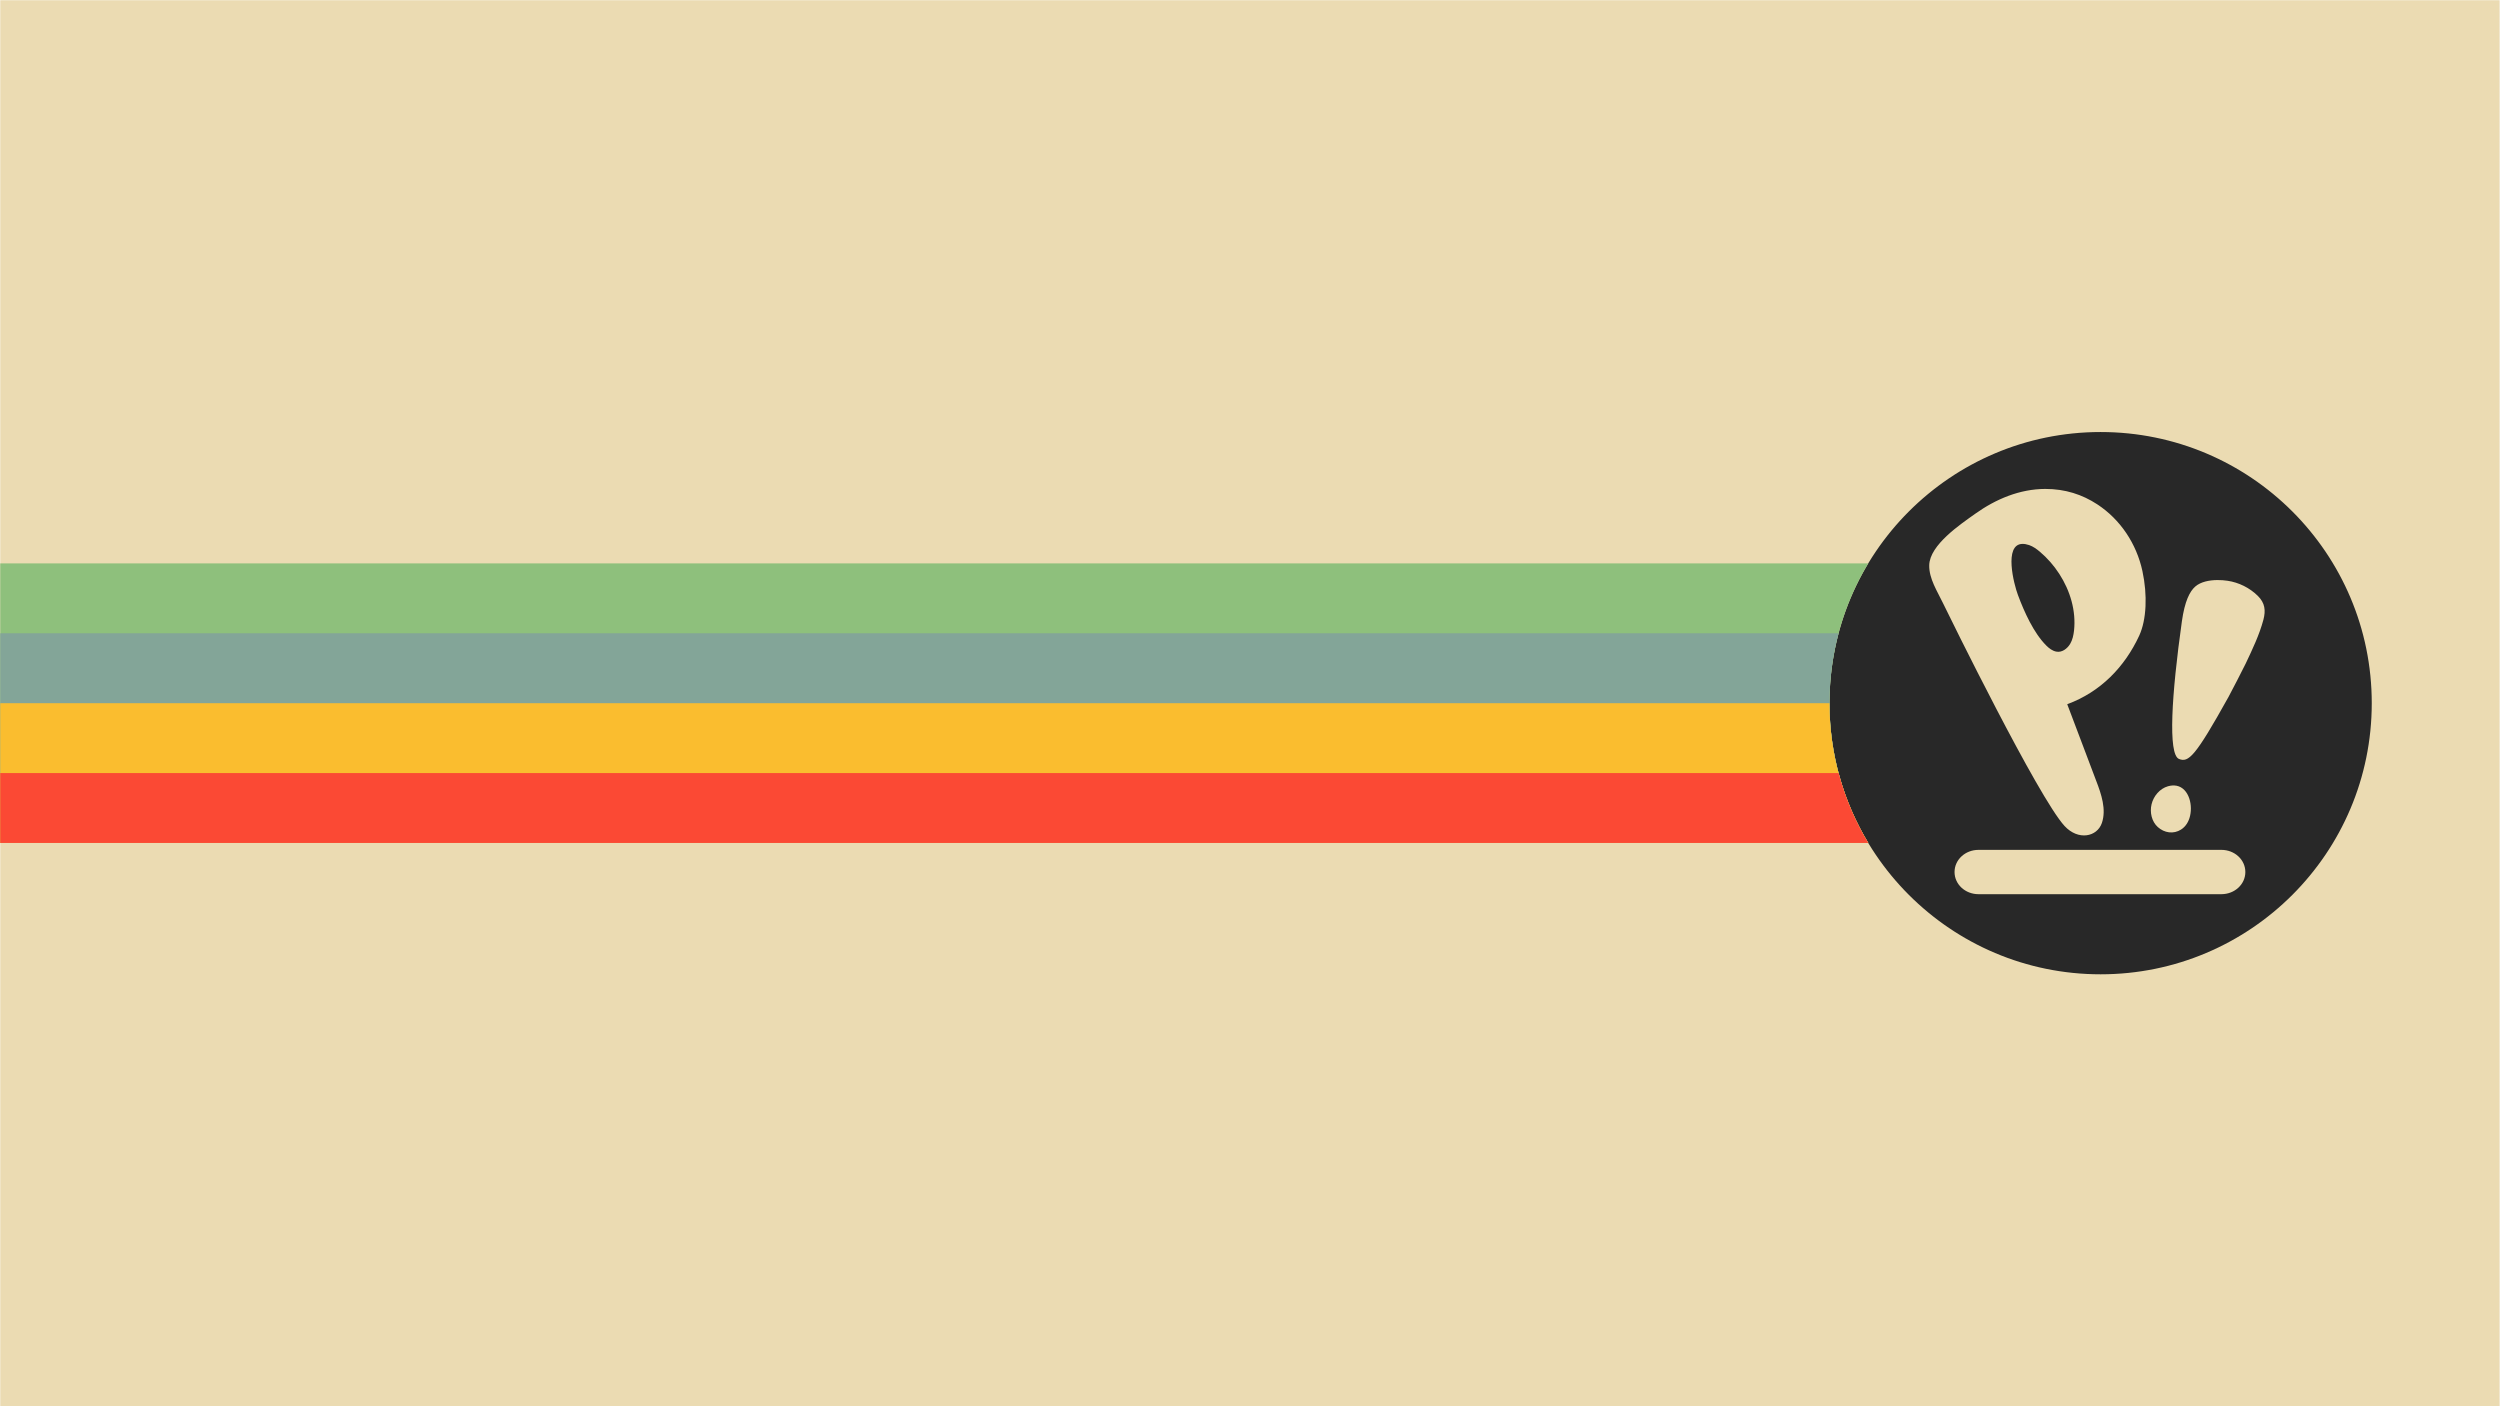 <?xml version="1.0" encoding="UTF-8" standalone="no"?>
<svg
   xmlns:dc="http://purl.org/dc/elements/1.1/"
   xmlns:cc="http://creativecommons.org/ns#"
   xmlns:rdf="http://www.w3.org/1999/02/22-rdf-syntax-ns#"
   xmlns:svg="http://www.w3.org/2000/svg"
   xmlns="http://www.w3.org/2000/svg"
   xmlns:xlink="http://www.w3.org/1999/xlink"
   xmlns:sodipodi="http://sodipodi.sourceforge.net/DTD/sodipodi-0.dtd"
   xmlns:inkscape="http://www.inkscape.org/namespaces/inkscape"
   version="1.1"
   id="svg5033"
   xml:space="preserve"
   width="1920"
   height="1080"
   viewBox="0 0 1920 1080"
   sodipodi:docname="gruvbox-light-popos-scalable.svg"
   inkscape:version="1.0.1 (3bc2e813f5, 2020-09-07)"
   inkscape:export-filename="/home/fjall/1577101987penguin-silhouette-3-freesvg.org.png"
   inkscape:export-xdpi="96"
   inkscape:export-ydpi="96"><defs
     id="defs5037"><marker
       style="overflow:visible"
       id="Arrow1Lstart"
       refX="0"
       refY="0"
       orient="auto"
       inkscape:stockid="Arrow1Lstart"
       inkscape:isstock="true"><path
         transform="matrix(0.8,0,0,0.8,10,0)"
         style="fill:#c53d3d;fill-opacity:0.795;fill-rule:evenodd;stroke:none;stroke-width:1pt;stroke-opacity:1"
         d="M 0,0 5,-5 -12.5,0 5,5 Z"
         id="path2155" /></marker><clipPath
       clipPathUnits="userSpaceOnUse"
       id="clipPath5049"><path
         d="M 0,600 H 600 V 0 H 0 Z"
         id="path5047"
         inkscape:connector-curvature="0" /></clipPath><marker
       style="overflow:visible"
       id="Arrow1Lstart-5"
       refX="0"
       refY="0"
       orient="auto"
       inkscape:stockid="Arrow1Lstart"
       inkscape:isstock="true"><path
         transform="matrix(0.8,0,0,0.8,10,0)"
         style="fill:#c53d3d;fill-opacity:0.795;fill-rule:evenodd;stroke:none;stroke-width:1pt;stroke-opacity:1"
         d="M 0,0 5,-5 -12.5,0 5,5 Z"
         id="path2155-3" /></marker><clipPath
       clipPathUnits="userSpaceOnUse"
       id="clipPath5049-5"><path
         d="M 0,600 H 600 V 0 H 0 Z"
         id="path5047-6"
         inkscape:connector-curvature="0" /></clipPath><marker
       style="overflow:visible"
       id="Arrow1Lstart-1"
       refX="0"
       refY="0"
       orient="auto"
       inkscape:stockid="Arrow1Lstart"
       inkscape:isstock="true"><path
         transform="matrix(0.8,0,0,0.8,10,0)"
         style="fill:#c53d3d;fill-opacity:0.795;fill-rule:evenodd;stroke:none;stroke-width:1pt;stroke-opacity:1"
         d="M 0,0 5,-5 -12.5,0 5,5 Z"
         id="path2155-8" /></marker><clipPath
       clipPathUnits="userSpaceOnUse"
       id="clipPath5049-7"><path
         d="M 0,600 H 600 V 0 H 0 Z"
         id="path5047-9"
         inkscape:connector-curvature="0" /></clipPath><linearGradient
       x1="112.499"
       y1="6.137"
       x2="112.499"
       y2="129.347"
       id="path1082_2_"
       gradientUnits="userSpaceOnUse"
       gradientTransform="translate(287,-83)"><stop
         id="stop193"
         style="stop-color:#ffffff;stop-opacity:0"
         offset="0" /><stop
         id="stop195"
         style="stop-color:#ffffff;stop-opacity:0.275"
         offset="1" /><midPointStop
         offset="0"
         style="stop-color:#FFFFFF"
         id="midPointStop197" /><midPointStop
         offset="0.5"
         style="stop-color:#FFFFFF"
         id="midPointStop199" /><midPointStop
         offset="1"
         style="stop-color:#000000"
         id="midPointStop201" /></linearGradient><linearGradient
       x1="541.335"
       y1="104.507"
       x2="606.912"
       y2="303.14"
       id="linearGradient2544"
       xlink:href="#path1082_2_"
       gradientUnits="userSpaceOnUse"
       gradientTransform="matrix(-0.394,0,0,0.394,357.52,122.002)" /><linearGradient
       id="linearGradient3388"><stop
         id="stop3390"
         style="stop-color:#000000;stop-opacity:0"
         offset="0" /><stop
         id="stop3392"
         style="stop-color:#000000;stop-opacity:0.371"
         offset="1" /></linearGradient><linearGradient
       x1="490.723"
       y1="237.724"
       x2="490.723"
       y2="183.964"
       id="linearGradient4416"
       xlink:href="#linearGradient3388"
       gradientUnits="userSpaceOnUse"
       gradientTransform="matrix(0.749,0,0,0.749,-35.46,91.441)" /></defs><sodipodi:namedview
     pagecolor="#ffffff"
     bordercolor="#666666"
     borderopacity="1"
     objecttolerance="10"
     gridtolerance="10"
     guidetolerance="10"
     inkscape:pageopacity="0"
     inkscape:pageshadow="2"
     inkscape:window-width="1920"
     inkscape:window-height="1052"
     id="namedview5035"
     showgrid="false"
     inkscape:zoom="0.44631377"
     inkscape:cx="953.66605"
     inkscape:cy="374.41197"
     inkscape:window-x="0"
     inkscape:window-y="28"
     inkscape:window-maximized="1"
     inkscape:current-layer="g5041"
     inkscape:document-rotation="0"
     inkscape:snap-global="false"
     showguides="true"
     inkscape:guide-bbox="true"
     fit-margin-top="0"
     fit-margin-left="0"
     fit-margin-right="0"
     fit-margin-bottom="0"
     inkscape:snap-bbox="false"
     inkscape:bbox-paths="false"
     inkscape:object-paths="true"><inkscape:grid
       type="xygrid"
       id="grid997"
       originx="765.494"
       originy="-129.701" /></sodipodi:namedview><g
     id="g5041"
     inkscape:groupmode="layer"
     inkscape:label="penguin-clipart-publicdomainvectors.org"
     transform="matrix(1.333,0,0,-1.333,765.494,670.299)"><g
       id="g956"
       transform="translate(46.384,0.711)" /><g
       id="g944"
       transform="translate(96.726,0.711)" /><g
       id="g983"
       transform="translate(46.384,890.947)" /><g
       id="g985"
       transform="translate(96.726,890.947)" /><g
       id="g1489"><path
         id="rect835"
         style="fill:#ebdbb2;fill-opacity:1;fill-rule:nonzero;stroke-width:78.727;stroke-linecap:round;stroke-linejoin:round;paint-order:stroke markers fill"
         d="m -574.121,502.724 h 1440 v -810 h -1440 z" /><path
         style="color:#000000;font-style:normal;font-variant:normal;font-weight:normal;font-stretch:normal;font-size:medium;line-height:normal;font-family:sans-serif;font-variant-ligatures:normal;font-variant-position:normal;font-variant-caps:normal;font-variant-numeric:normal;font-variant-alternates:normal;font-variant-east-asian:normal;font-feature-settings:normal;font-variation-settings:normal;text-indent:0;text-align:start;text-decoration:none;text-decoration-line:none;text-decoration-style:solid;text-decoration-color:#000000;letter-spacing:normal;word-spacing:normal;text-transform:none;writing-mode:lr-tb;direction:ltr;text-orientation:mixed;dominant-baseline:auto;baseline-shift:baseline;text-anchor:start;white-space:normal;shape-padding:0;shape-margin:0;inline-size:0;clip-rule:nonzero;display:inline;overflow:visible;visibility:visible;isolation:auto;mix-blend-mode:normal;color-interpolation:sRGB;color-interpolation-filters:linearRGB;solid-color:#000000;solid-opacity:1;vector-effect:none;fill:#282828;fill-opacity:1;fill-rule:nonzero;stroke:none;stroke-width:0.805;stroke-linecap:butt;stroke-linejoin:miter;stroke-miterlimit:0;stroke-dasharray:none;stroke-dashoffset:0;stroke-opacity:1;color-rendering:auto;image-rendering:auto;shape-rendering:auto;text-rendering:auto;enable-background:accumulate;stop-color:#000000"
         d="m 635.887,253.94 c -86.235,-0.058 -156.111,-69.981 -156.111,-156.216 0,-86.275 69.94,-156.216 156.216,-156.216 86.275,5e-5 156.215,69.94 156.215,156.216 -10e-6,86.275 -69.94,156.215 -156.215,156.216 0,0 -0.105,0 -0.105,0 z M 604.115,221.157 c 11.471,0 21.267,-3.203 29.959,-8.881 13.323,-8.735 22.584,-22.674 26.004,-38.434 2.992,-13.867 2.351,-28.061 -1.816,-37.16 -8.371,-18.089 -22.264,-32.466 -41.501,-39.563 5.522,-14.74 11.15,-29.299 16.636,-44.002 3.064,-7.934 5.985,-16.632 3.313,-24.457 -2.779,-8.007 -13.609,-10.227 -21.482,-1.71 -15.14,16.451 -66.33,120.688 -70.106,128.513 -3.206,6.733 -8.016,13.939 -7.874,21.728 0.249,11.719 17.99,23.584 26.504,29.662 11.898,8.48 25.649,14.267 40.362,14.304 z m -13.206,-31.667 c -10.793,-0.271 -4.896,-23.243 -2.539,-29.477 3.598,-9.645 9.048,-21.838 16.351,-29.117 1.603,-1.601 3.491,-3.021 5.664,-3.457 3.313,-0.692 6.376,1.674 8.05,4.44 1.389,2.293 1.924,5.023 2.245,7.68 0.606,5.641 0.071,11.392 -1.425,16.924 -2.992,11.101 -9.761,21.328 -18.275,28.498 -1.852,1.565 -3.848,3.021 -6.163,3.822 -1.496,0.502 -2.791,0.717 -3.908,0.689 z m 112.328,-20.834 c 2.099,0.018 4.131,-0.148 5.901,-0.414 6.495,-0.971 12.712,-4.047 17.425,-8.7 4.158,-4.127 4.634,-8.335 3.209,-13.797 -2.337,-8.699 -6.337,-17.034 -10.178,-25.167 -0.911,-1.983 -8.871,-17.398 -9.94,-19.3 -19.207,-34.554 -23.048,-37.912 -28.513,-35.686 -6.455,2.63 -4.238,37.225 1.663,79.224 1.663,11.734 4.514,17.276 7.722,20.108 3.158,2.754 8.095,3.692 12.713,3.732 z M 678.344,50.318 c 7.834,-0.29 10.945,-10.121 9.171,-17.581 -0.752,-3.196 -2.376,-6.029 -5.148,-7.809 -4.356,-2.792 -9.663,-1.982 -13.425,1.417 -3.525,3.156 -4.713,8.497 -3.604,13.109 1.148,4.815 4.792,9.063 9.465,10.398 0.977,0.277 1.9,0.426 2.769,0.462 0.263,0.011 0.52,0.012 0.773,0.003 z M 565.624,13.203 h 139.968 c 7.639,0 13.79,-5.694 13.79,-12.766 0,-7.073 -6.151,-12.766 -13.79,-12.766 H 565.624 c -7.639,0 -13.789,5.694 -13.789,12.766 0,7.073 6.15,12.766 13.789,12.766 z"
         id="path1336" /><path
         id="path1356"
         style="fill:#8ec07c;fill-opacity:1;stroke:none;stroke-width:5.053;stroke-linejoin:round;stroke-miterlimit:4;stroke-dasharray:none;stroke-opacity:1;paint-order:stroke markers fill"
         d="M -574.121,178.266 V 17.183 H 502.119 c -14.18,23.519 -22.343,51.076 -22.343,80.542 0,29.464 8.162,57.022 22.342,80.542 z" /><path
         id="path1358"
         style="fill:#83a598;fill-opacity:1;stroke:none;stroke-width:4.376;stroke-linejoin:round;stroke-miterlimit:4;stroke-dasharray:none;stroke-opacity:1;paint-order:stroke markers fill"
         d="M -574.121,137.996 V 17.183 H 502.119 c -14.18,23.519 -22.343,51.076 -22.343,80.542 0,13.926 1.832,27.422 5.252,40.271 z" /><path
         id="path1360"
         style="fill:#fabd2f;fill-opacity:1;stroke:none;stroke-width:3.573;stroke-linejoin:round;stroke-miterlimit:4;stroke-dasharray:none;stroke-opacity:1;paint-order:stroke markers fill"
         d="M -574.121,97.724 V 17.183 H 502.119 C 487.939,40.702 479.776,68.259 479.776,97.724 Z" /><path
         id="path1362"
         style="fill:#fb4934;fill-opacity:1;stroke:none;stroke-width:2.527;stroke-linejoin:round;stroke-miterlimit:4;stroke-dasharray:none;stroke-opacity:1;paint-order:stroke markers fill"
         d="M -574.121,57.454 V 17.183 H 502.119 c -7.479,12.404 -13.278,25.932 -17.093,40.271 z" /></g></g></svg>
